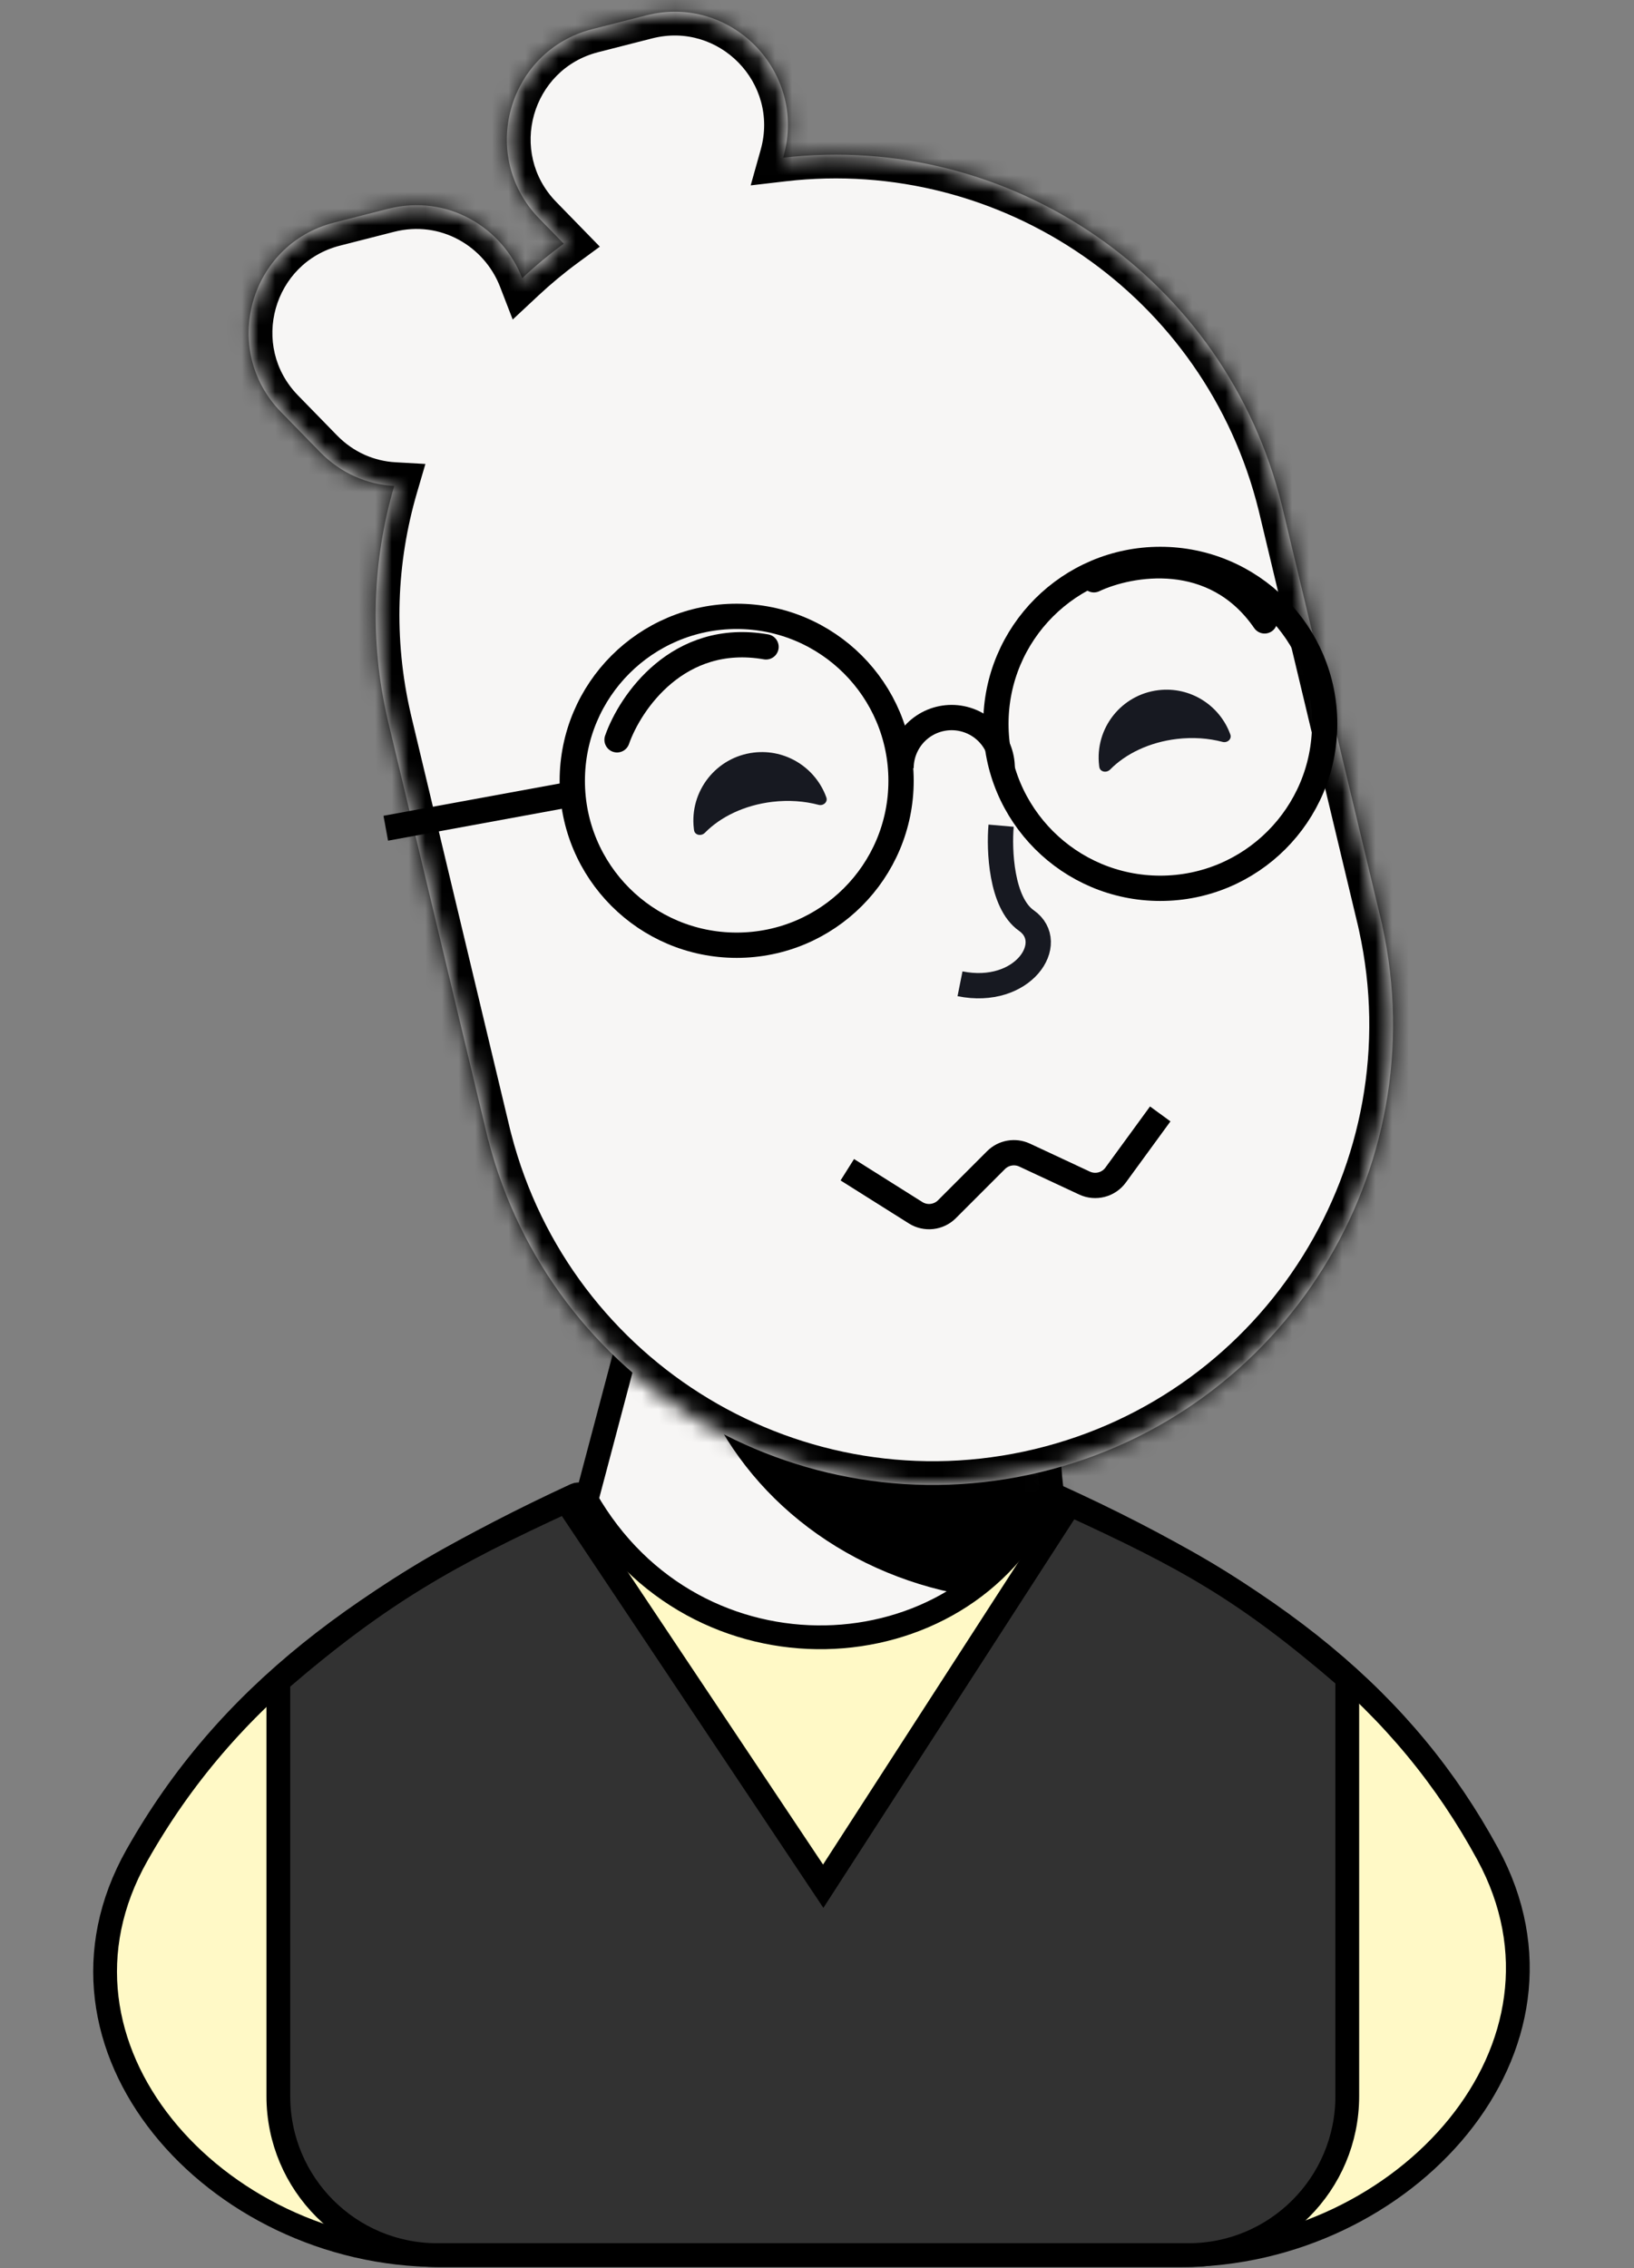 <svg width="98" height="136" viewBox="0 0 98 136" fill="none" xmlns="http://www.w3.org/2000/svg">
<rect x="0" y="0" width="98" height="136" fill="#808080" stroke="none"/>
<path d="M72.579 115.815C67.439 108.671 63.417 94.858 62.941 87.952L38.489 77.414L28.315 115.815H72.579Z" fill="#F7F6F5" stroke="black" stroke-width="1.425"/>
<mask id="mask0_1_5723" style="mask-type:alpha" maskUnits="userSpaceOnUse" x="28" y="77" width="45" height="43">
<path d="M72.579 119.388C67.439 112.243 63.417 94.858 62.941 87.952L38.489 77.414L28.315 119.388H72.579Z" fill="#F9C9B6"/>
</mask>
<g mask="url(#mask0_1_5723)">
<g style="mix-blend-mode:multiply">
<ellipse cx="61.87" cy="76.699" rx="21.061" ry="19.29" fill="black"/>
</g>
</g>
<mask id="path-4-inside-1_1_5723" fill="white">
<path fill-rule="evenodd" clip-rule="evenodd" d="M38.765 0.921C43.839 -0.375 48.412 4.313 46.995 9.358L46.968 9.456C60.572 7.876 73.521 16.649 76.876 30.282L76.877 30.282L76.895 30.356L76.92 30.462L76.945 30.568L82.766 54.903L82.784 54.977L82.801 55.05L82.904 55.483L82.9 55.484C86.123 70.148 77.034 84.756 62.395 88.27C47.756 91.783 33.046 82.887 29.285 68.351L29.28 68.353L29.159 67.847L23.252 43.152L23.253 43.152C22.139 38.355 22.348 33.555 23.642 29.139C22.045 29.049 20.454 28.394 19.186 27.094L16.85 24.699C13.192 20.949 14.962 14.643 20.037 13.347L23.277 12.52C26.834 11.612 30.145 13.644 31.318 16.679C32.105 15.944 32.937 15.253 33.812 14.611L32.338 13.1C28.68 9.35 30.45 3.043 35.525 1.748L38.765 0.921Z"/>
</mask>
<path fill-rule="evenodd" clip-rule="evenodd" d="M38.765 0.921C43.839 -0.375 48.412 4.313 46.995 9.358L46.968 9.456C60.572 7.876 73.521 16.649 76.876 30.282L76.877 30.282L76.895 30.356L76.92 30.462L76.945 30.568L82.766 54.903L82.784 54.977L82.801 55.05L82.904 55.483L82.9 55.484C86.123 70.148 77.034 84.756 62.395 88.27C47.756 91.783 33.046 82.887 29.285 68.351L29.28 68.353L29.159 67.847L23.252 43.152L23.253 43.152C22.139 38.355 22.348 33.555 23.642 29.139C22.045 29.049 20.454 28.394 19.186 27.094L16.85 24.699C13.192 20.949 14.962 14.643 20.037 13.347L23.277 12.52C26.834 11.612 30.145 13.644 31.318 16.679C32.105 15.944 32.937 15.253 33.812 14.611L32.338 13.1C28.68 9.35 30.45 3.043 35.525 1.748L38.765 0.921Z" fill="#F7F6F5"/>
<path d="M46.995 9.358L48.367 9.743L48.367 9.743L46.995 9.358ZM38.765 0.921L38.412 -0.46L38.765 0.921ZM46.968 9.456L45.597 9.071L45.023 11.115L47.132 10.87L46.968 9.456ZM76.876 30.282L75.493 30.622L75.833 32.001L77.212 31.666L76.876 30.282ZM76.877 30.282L78.262 29.951L77.93 28.561L76.541 28.898L76.877 30.282ZM76.895 30.356L75.509 30.687L75.51 30.69L76.895 30.356ZM76.92 30.462L78.306 30.133L78.305 30.128L76.92 30.462ZM76.945 30.568L75.559 30.897L75.56 30.9L76.945 30.568ZM82.766 54.903L81.38 55.234L81.381 55.236L82.766 54.903ZM82.784 54.977L84.169 54.647L84.168 54.643L82.784 54.977ZM82.801 55.05L81.415 55.38L81.416 55.382L82.801 55.05ZM82.904 55.483L83.237 56.868L84.621 56.535L84.29 55.151L82.904 55.483ZM82.9 55.484L82.567 54.098L81.209 54.425L81.508 55.789L82.9 55.484ZM62.395 88.27L62.728 89.655L62.395 88.27ZM29.285 68.351L30.664 67.995L30.313 66.639L28.952 66.966L29.285 68.351ZM29.28 68.353L27.894 68.684L28.226 70.071L29.613 69.737L29.28 68.353ZM29.159 67.847L30.544 67.516L30.544 67.515L29.159 67.847ZM23.252 43.152L22.921 41.767L21.536 42.098L21.867 43.483L23.252 43.152ZM23.253 43.152L23.585 44.537L24.961 44.208L24.641 42.83L23.253 43.152ZM23.642 29.139L25.009 29.54L25.514 27.818L23.722 27.717L23.642 29.139ZM19.186 27.094L18.166 28.089H18.166L19.186 27.094ZM16.85 24.699L17.87 23.705H17.87L16.85 24.699ZM20.037 13.347L19.684 11.967L20.037 13.347ZM23.277 12.52L22.924 11.14L23.277 12.52ZM31.318 16.679L29.99 17.193L30.75 19.159L32.291 17.72L31.318 16.679ZM33.812 14.611L34.655 15.759L35.975 14.789L34.831 13.616L33.812 14.611ZM32.338 13.1L31.318 14.095L32.338 13.1ZM35.525 1.748L35.877 3.128V3.128L35.525 1.748ZM48.367 9.743C50.079 3.644 44.551 -2.027 38.412 -0.46L39.117 2.301C43.127 1.277 46.744 4.982 45.624 8.973L48.367 9.743ZM48.34 9.841L48.367 9.743L45.624 8.973L45.597 9.071L48.34 9.841ZM78.26 29.942C74.731 15.605 61.115 6.379 46.804 8.041L47.132 10.87C60.03 9.373 72.311 17.692 75.493 30.622L78.26 29.942ZM76.541 28.898L76.541 28.898L77.212 31.666L77.213 31.666L76.541 28.898ZM78.28 30.025L78.262 29.951L75.492 30.613L75.509 30.687L78.28 30.025ZM78.305 30.128L78.279 30.022L75.51 30.69L75.535 30.796L78.305 30.128ZM78.332 30.239L78.306 30.133L75.534 30.791L75.559 30.897L78.332 30.239ZM84.151 54.572L78.331 30.237L75.56 30.9L81.38 55.234L84.151 54.572ZM84.168 54.643L84.151 54.57L81.381 55.236L81.398 55.31L84.168 54.643ZM84.187 54.721L84.169 54.647L81.398 55.306L81.415 55.38L84.187 54.721ZM84.29 55.151L84.186 54.719L81.416 55.382L81.519 55.814L84.29 55.151ZM83.232 56.869L83.237 56.868L82.572 54.097L82.567 54.098L83.232 56.869ZM62.728 89.655C78.125 85.96 87.68 70.597 84.291 55.178L81.508 55.789C84.566 69.699 75.944 83.553 62.063 86.885L62.728 89.655ZM27.905 68.708C31.861 83.992 47.33 93.351 62.728 89.655L62.063 86.885C48.182 90.216 34.231 81.781 30.664 67.995L27.905 68.708ZM29.613 69.737L29.618 69.736L28.952 66.966L28.947 66.967L29.613 69.737ZM27.773 68.178L27.894 68.684L30.665 68.021L30.544 67.516L27.773 68.178ZM21.867 43.483L27.773 68.178L30.544 67.515L24.638 42.821L21.867 43.483ZM22.922 41.766L22.921 41.767L23.584 44.537L23.585 44.537L22.922 41.766ZM22.275 28.738C20.913 33.383 20.695 38.432 21.866 43.474L24.641 42.83C23.584 38.278 23.782 33.727 25.009 29.54L22.275 28.738ZM23.722 27.717C22.466 27.646 21.215 27.134 20.206 26.099L18.166 28.089C19.693 29.654 21.624 30.452 23.562 30.561L23.722 27.717ZM20.206 26.099L17.87 23.705L15.83 25.694L18.166 28.089L20.206 26.099ZM17.87 23.705C14.976 20.739 16.378 15.752 20.389 14.728L19.684 11.967C13.547 13.534 11.407 21.16 15.83 25.694L17.87 23.705ZM20.389 14.728L23.629 13.901L22.924 11.14L19.684 11.967L20.389 14.728ZM23.629 13.901C26.431 13.185 29.055 14.775 29.99 17.193L32.647 16.165C31.235 12.514 27.237 10.039 22.924 11.14L23.629 13.901ZM32.968 13.462C32.048 14.138 31.173 14.865 30.346 15.638L32.291 17.72C33.037 17.023 33.826 16.367 34.655 15.759L32.968 13.462ZM31.318 14.095L32.792 15.605L34.831 13.616L33.358 12.105L31.318 14.095ZM35.172 0.368C29.035 1.934 26.895 9.56 31.318 14.095L33.358 12.105C30.464 9.139 31.866 4.152 35.877 3.128L35.172 0.368ZM38.412 -0.46L35.172 0.368L35.877 3.128L39.117 2.301L38.412 -0.46Z" fill="black" mask="url(#path-4-inside-1_1_5723)"/>
<path d="M50.818 70.135L54.913 72.713C55.512 73.091 56.293 73.003 56.794 72.502L59.737 69.559C60.188 69.108 60.873 68.988 61.451 69.257L65.045 70.935C65.702 71.241 66.484 71.04 66.911 70.454L69.586 66.788" stroke="black" stroke-width="1.517"/>
<path fill-rule="evenodd" clip-rule="evenodd" d="M41.626 49.775C41.669 50.083 42.061 50.152 42.279 49.93C43.213 48.976 44.65 48.275 46.318 48.077C47.302 47.96 48.249 48.032 49.093 48.256C49.378 48.332 49.66 48.09 49.56 47.812C48.928 46.05 47.146 44.892 45.209 45.123C42.956 45.39 41.346 47.434 41.614 49.686C41.618 49.716 41.621 49.746 41.626 49.775Z" fill="#171921"/>
<path fill-rule="evenodd" clip-rule="evenodd" d="M65.931 45.983C65.974 46.291 66.365 46.36 66.584 46.138C67.51 45.196 68.931 44.503 70.581 44.307C71.553 44.192 72.489 44.263 73.323 44.483C73.609 44.559 73.89 44.317 73.79 44.039C73.162 42.297 71.398 41.153 69.481 41.381C67.249 41.646 65.655 43.67 65.92 45.902C65.924 45.929 65.927 45.956 65.931 45.983Z" fill="#171921"/>
<circle cx="69.588" cy="43.402" r="9.859" stroke="black" stroke-width="1.517"/>
<circle cx="44.182" cy="46.815" r="9.859" stroke="black" stroke-width="1.517"/>
<path d="M60.108 46.056C60.108 45.252 59.788 44.48 59.22 43.911C58.651 43.343 57.879 43.023 57.075 43.023C56.27 43.023 55.498 43.343 54.929 43.911C54.361 44.48 54.041 45.252 54.041 46.056" stroke="black" stroke-width="1.517"/>
<path d="M34.513 47.573L23.137 49.659" stroke="black" stroke-width="1.517"/>
<path d="M65.607 34.762C67.755 33.751 72.811 32.828 75.845 37.227" stroke="black" stroke-width="1.517" stroke-linecap="round"/>
<path d="M37.008 44.358C37.793 42.117 40.679 37.864 45.943 38.785" stroke="black" stroke-width="1.517" stroke-linecap="round"/>
<path d="M60.042 49.507C59.915 50.96 60.042 54.133 61.558 55.194C63.454 56.522 61.369 59.745 57.577 58.986" stroke="#171921" stroke-width="1.517"/>
<path d="M34.521 89.636C34.718 89.544 34.995 89.62 35.13 89.856C41.694 101.384 57.737 100.459 62.65 89.953C62.78 89.675 63.086 89.581 63.296 89.676C76.457 95.64 84.278 102.061 89.228 111.168C92.376 116.959 91.164 122.924 87.463 127.491C83.747 132.076 77.54 135.212 70.828 135.212H26.325C19.602 135.212 13.418 132.066 9.753 127.484C6.104 122.923 4.968 116.974 8.218 111.228C13.586 101.736 21.799 95.525 34.521 89.636Z" fill="#FFF9C6" stroke="black" stroke-width="1.426" stroke-linecap="round" stroke-linejoin="round"/>
<path d="M48.77 112.191L49.373 113.094L49.962 112.182L64.167 90.19C71.168 93.407 74.673 95.321 80.803 100.607V125.687C80.803 130.947 76.538 135.212 71.277 135.212H26.219C20.959 135.212 16.694 130.947 16.694 125.687V100.796C22.842 95.499 26.917 93.234 33.953 89.996L48.77 112.191Z" fill="#323232" stroke="black" stroke-width="1.426"/>
</svg>
